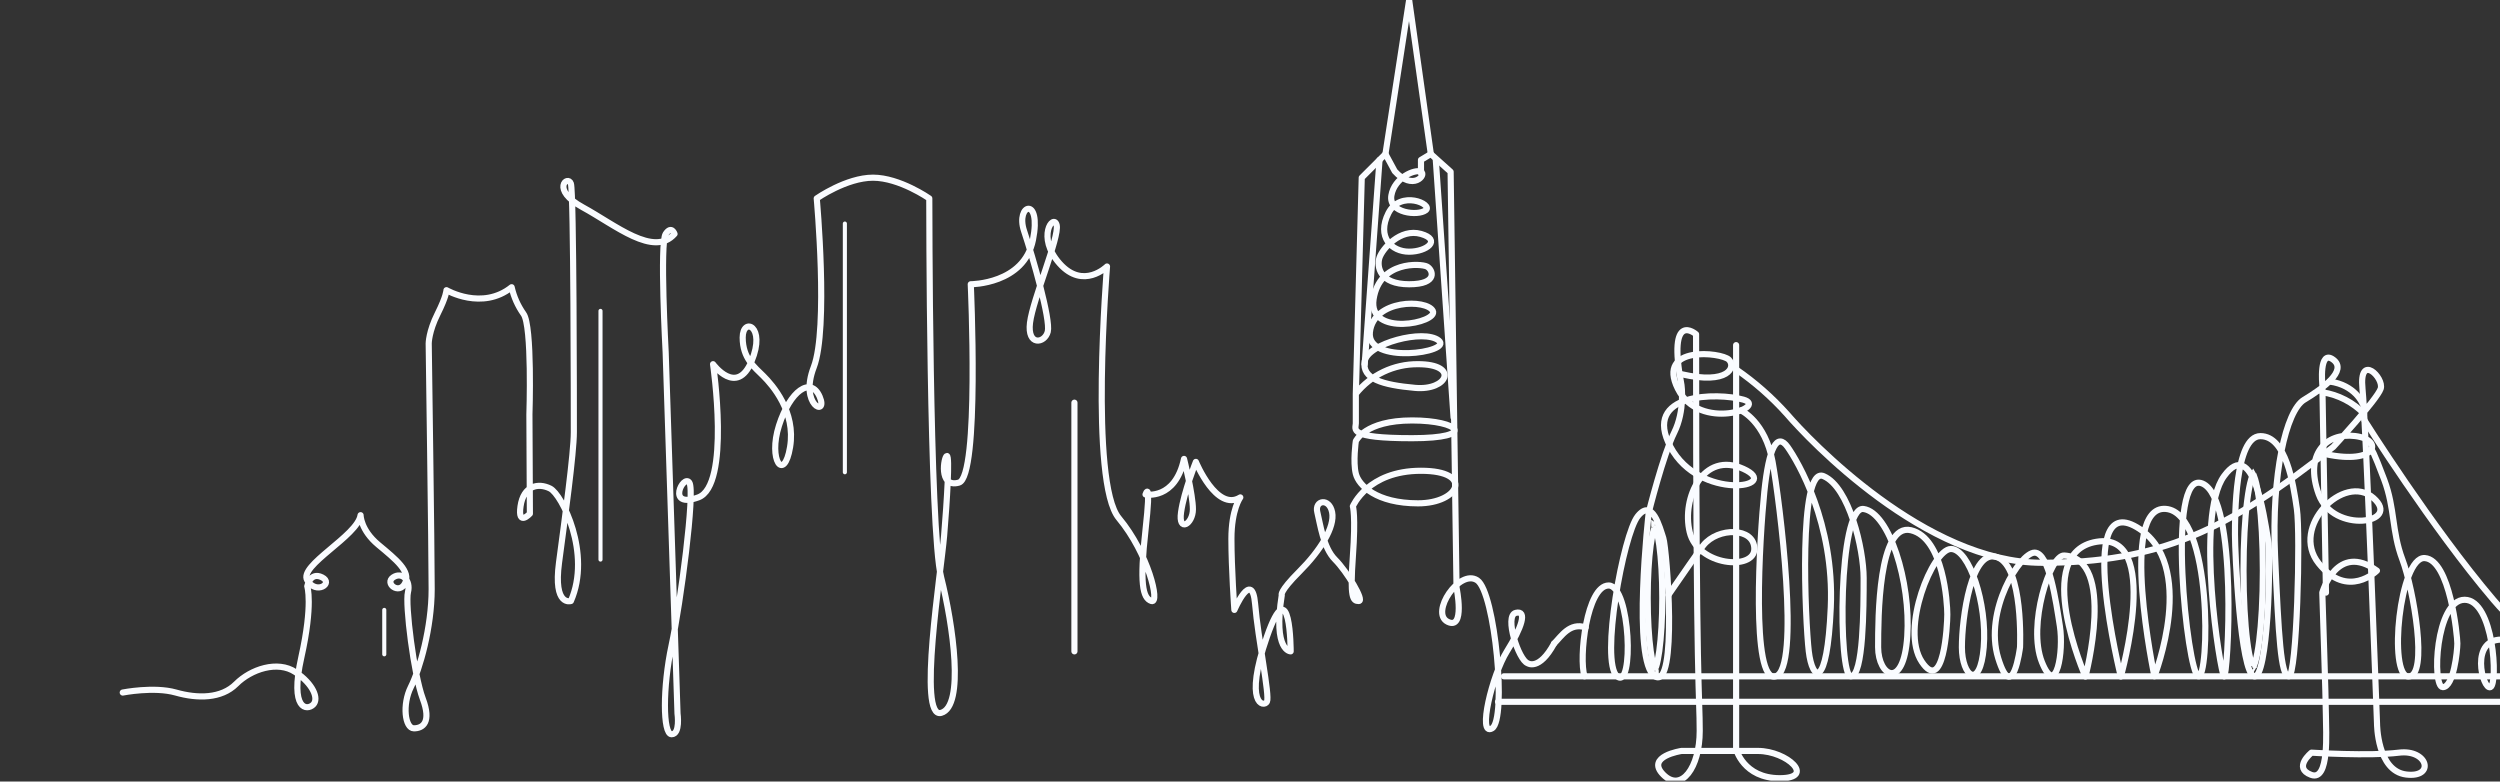<!-- sample rectangle -->
<svg width="1222" height="382" viewBox="0 0 1222 382" fill="none" xmlns="http://www.w3.org/2000/svg">
<rect x="0" y="0" width="1222" height="382" fill="#333333" stroke="none"/>
<g clip-path="url(#clip0_151_3383)">
<path d="M812.526 292.334C812.526 302.477 811.961 311.631 811.056 318.222C810.602 321.529 810.07 324.129 809.504 325.871C809.31 326.468 809.125 326.924 808.959 327.256C808.792 326.924 808.607 326.468 808.413 325.871C807.847 324.129 807.316 321.529 806.861 318.222C805.956 311.631 805.391 302.477 805.391 292.334C805.391 282.19 805.956 273.037 806.861 266.446C807.316 263.139 807.847 260.539 808.413 258.797C808.607 258.2 808.792 257.744 808.959 257.412C809.125 257.744 809.31 258.2 809.504 258.797C810.07 260.539 810.602 263.139 811.056 266.446C811.961 273.037 812.526 282.19 812.526 292.334ZM808.575 327.847C808.575 327.846 808.58 327.84 808.592 327.832C808.581 327.843 808.575 327.848 808.575 327.847ZM809.325 327.832C809.337 327.84 809.343 327.846 809.343 327.847C809.342 327.848 809.337 327.843 809.325 327.832ZM809.343 256.821C809.343 256.822 809.337 256.827 809.325 256.836C809.336 256.824 809.342 256.82 809.343 256.821ZM808.592 256.836C808.58 256.827 808.575 256.822 808.575 256.821C808.575 256.82 808.581 256.824 808.592 256.836Z" fill="url(#paint0_linear_151_3383)" stroke="#FAFCFF" stroke-width="3"/>
<path d="M412.972 109.282V230.835" stroke="#FAFCFF" stroke-width="2" stroke-linecap="round" stroke-linejoin="round"/>
<path d="M293.524 151.969V273.522" stroke="#FAFCFF" stroke-width="2" stroke-linecap="round" stroke-linejoin="round"/>
<path d="M187.831 298.122V319.827" stroke="#FAFCFF" stroke-width="2" stroke-linecap="round" stroke-linejoin="round"/>
<path d="M662.725 192.488L665.621 86.852L677.204 75.276L681.75 83.683C690.64 93.538 697.474 85.405 694.578 83.958C691.682 82.511 681.547 86.852 680.1 95.535C678.652 104.217 693.13 105.664 696.895 102.77C700.659 99.876 684.443 92.641 678.652 104.217C672.86 115.794 680.1 123.029 688.787 123.029C697.474 123.029 704.713 117.241 694.578 114.347C684.443 111.452 675.756 121.582 674.308 125.923C672.86 130.264 674.308 138.947 688.787 138.947C703.265 138.947 700.369 131.711 697.474 130.264C694.578 128.817 674.308 127.37 671.412 146.182C668.517 164.994 703.265 157.758 700.37 151.97C697.474 146.182 671.412 146.182 669.603 162.345C667.793 178.509 710.504 172.229 703.265 166.441C696.026 160.652 668.517 167.888 667.069 176.57C665.621 185.252 675.756 188.147 691.682 189.594C707.609 191.041 713.4 178.017 693.13 178.017C687.296 177.964 681.525 179.239 676.257 181.746C670.989 184.253 666.362 187.927 662.725 192.488ZM662.725 192.488V206.958C662.725 209.852 658.382 214.194 690.235 214.194C722.087 214.194 713.4 205.511 690.235 205.511C667.069 205.511 662.725 215.641 662.725 215.641C662.725 215.641 661.278 225.77 662.725 231.558C664.173 237.347 672.86 246.029 693.13 246.029C713.4 246.029 720.639 230.111 694.578 230.111C668.517 230.111 661.278 247.476 661.278 247.476C661.278 247.476 662.725 251.817 661.278 272.076C659.83 292.335 661.278 293.782 664.173 293.782C667.069 293.782 658.382 279.311 652.59 273.523C646.799 267.735 645.351 256.158 643.903 250.37C642.455 244.582 649.695 243.135 651.143 250.37C652.59 257.605 645.351 269.182 635.216 279.311C625.081 289.441 626.529 290.888 626.529 290.888C622.186 318.382 630.873 318.382 630.873 318.382C630.873 318.382 630.873 277.864 619.29 311.147C607.707 344.429 617.842 345.876 619.29 342.982C620.738 340.088 614.946 312.594 613.498 295.229C612.051 277.864 603.364 298.123 603.364 298.123C603.364 298.123 601.916 277.864 601.916 263.394C601.916 248.923 606.259 243.135 606.259 243.135C594.676 250.37 584.542 225.77 584.542 225.77C584.542 225.77 578.75 240.241 577.302 250.37C575.854 260.5 583.094 256.158 583.094 248.923C583.094 241.688 578.75 224.323 578.75 224.323C574.407 244.582 559.928 241.688 559.928 241.688C559.928 241.688 562.824 233.005 559.928 259.052C557.032 285.1 558.48 292.335 562.824 293.782C567.167 295.229 561.376 270.629 546.897 253.264C532.419 235.9 541.106 130.264 541.106 130.264C541.106 130.264 529.523 141.841 517.94 128.817C506.358 115.794 515.045 104.217 516.493 110.005C517.94 115.794 504.91 146.182 503.462 157.758C502.014 169.335 510.701 167.888 512.149 162.099C513.597 156.311 504.91 125.923 500.566 112.899C496.223 99.876 509.253 95.535 504.91 117.241C500.566 138.947 474.505 138.947 474.505 138.947C474.505 138.947 478.848 233.005 468.714 235.9C458.579 238.794 461.474 222.876 462.85 222.876C464.225 222.876 462.922 244.582 461.474 261.947C460.026 279.311 448.444 351.664 460.026 348.452C471.609 345.239 465.818 305.358 460.026 282.205C454.235 259.052 454.235 96.982 454.235 96.982C454.235 96.982 439.757 86.852 426.726 86.852C413.695 86.852 399.217 96.982 399.217 96.982C399.217 96.982 405.008 160.652 397.769 179.464C390.53 198.276 405.008 204.064 400.665 193.935C396.321 183.805 386.186 191.041 380.771 207.986C375.356 224.931 383.29 235.9 386.186 218.535C389.082 201.17 377.499 188.147 373.155 183.805C368.812 179.464 363.02 175.123 363.02 164.994C363.02 154.864 374.603 159.205 367.364 176.57C360.125 193.935 348.542 178.017 348.542 178.017C348.542 178.017 357.229 237.347 341.303 243.135C325.376 248.923 334.063 231.558 336.959 235.9C339.855 240.241 332.616 295.229 328.272 315.488C323.929 335.747 323.929 358.9 328.272 358.9C332.616 358.9 331.168 348.77 331.168 348.77L325.376 172.229C325.376 172.229 322.481 118.688 325.376 114.347C328.272 110.005 329.72 114.347 329.72 114.347C319.585 125.923 300.763 110.005 284.837 101.323C268.91 92.641 277.597 85.405 279.045 89.746C280.493 94.088 280.493 201.17 280.493 211.3C280.493 221.429 276.149 253.264 273.254 274.97C270.358 296.676 279.045 293.782 279.045 293.782C289.18 270.629 274.702 241.688 268.91 238.794C263.119 235.9 255.88 237.347 254.432 247.476C252.984 257.605 259.007 251.079 259.007 251.079L258.775 202.617C258.775 202.617 260.223 159.205 255.88 153.417C253.112 149.498 251.144 145.073 250.088 140.394C235.61 151.97 218.236 141.841 218.236 141.841C218.236 141.841 218.236 144.735 213.892 153.417C209.548 162.099 209.548 167.888 209.548 167.888C209.548 167.888 210.996 269.182 210.996 287.994C210.996 306.805 205.205 327.064 200.861 335.747C196.518 344.429 197.966 356.006 202.309 356.006C206.653 356.006 210.996 353.111 206.653 341.535C202.309 329.958 197.966 295.229 199.413 289.441C200.861 283.653 196.518 279.311 192.174 282.205C187.831 285.1 195.07 290.888 197.966 285.1C200.861 279.311 193.622 273.523 184.935 266.288C176.248 259.052 176.248 251.817 176.248 251.817C174.8 261.947 145.843 276.417 150.187 283.653C154.53 290.888 163.217 285.1 157.426 282.205C151.634 279.311 150.187 286.547 150.187 286.547C150.187 286.547 153.082 295.229 147.291 321.276C141.499 347.323 150.187 347.323 153.082 344.429C155.978 341.535 153.082 334.3 144.395 328.511C135.708 322.723 122.677 327.064 115.438 334.3C108.199 341.535 96.616 341.535 85.945 338.511C75.275 335.486 60 338.511 60 338.511" stroke="#FAFCFF" stroke-width="3" stroke-linecap="round" stroke-linejoin="round"/>
<path d="M694.578 84.682V78.17L699.385 75.276L709.057 83.958L711.952 287.27C711.952 287.27 716.296 308.253 707.609 303.911C698.922 299.57 713.4 277.864 722.087 283.653C730.774 289.441 736.566 351.664 729.327 356.006C722.087 360.347 729.327 329.958 736.566 318.382C743.805 306.805 746.701 298.123 740.909 299.57C735.118 301.017 742.357 322.723 746.701 324.17C746.701 324.17 752.275 328.121 759.63 314.576" stroke="#FAFCFF" stroke-width="3" stroke-linecap="round" stroke-linejoin="round"/>
<path d="M701.817 78.169L710.504 204.063" stroke="#FAFCFF" stroke-width="3" stroke-linecap="round" stroke-linejoin="round"/>
<path d="M674.308 78.169L667.069 178.016" stroke="#FAFCFF" stroke-width="3" stroke-linecap="round" stroke-linejoin="round"/>
<path d="M699.385 75.275L688.786 0.028L677.204 75.275" stroke="#FAFCFF" stroke-width="3" stroke-linecap="round" stroke-linejoin="round"/>
<path d="M1106.08 278.991C1106.08 292.458 1105.38 304.623 1104.27 313.397C1103.71 317.794 1103.05 321.281 1102.34 323.639C1101.99 324.804 1101.65 325.609 1101.35 326.099C1101.05 325.609 1100.72 324.804 1100.36 323.639C1099.66 321.281 1099 317.794 1098.44 313.397C1097.32 304.623 1096.63 292.458 1096.63 278.991C1096.63 265.523 1097.32 253.358 1098.44 244.585C1099 240.188 1099.66 236.701 1100.36 234.343C1100.72 233.178 1101.05 232.372 1101.35 231.883C1101.65 232.372 1101.99 233.178 1102.34 234.343C1103.05 236.701 1103.71 240.188 1104.27 244.585C1105.38 253.358 1106.08 265.523 1106.08 278.991ZM1101.05 326.491C1101.05 326.49 1101.06 326.487 1101.06 326.482C1101.06 326.489 1101.05 326.491 1101.05 326.491ZM1101.64 326.482C1101.65 326.487 1101.65 326.49 1101.65 326.491C1101.65 326.491 1101.65 326.489 1101.64 326.482ZM1101.65 231.491C1101.65 231.491 1101.65 231.495 1101.64 231.5C1101.65 231.493 1101.65 231.49 1101.65 231.491ZM1101.06 231.5C1101.06 231.495 1101.05 231.491 1101.05 231.491C1101.05 231.49 1101.06 231.493 1101.06 231.5Z" fill="url(#paint1_linear_151_3383)" stroke="#FAFCFF" stroke-width="3"/>
<path d="M735.118 330.58H1281.12" stroke="#FAFCFF" stroke-width="3" stroke-linecap="round" stroke-linejoin="round"/>
<path d="M1281.12 343.027H732.223" stroke="#FAFCFF" stroke-width="3" stroke-linecap="round" stroke-linejoin="round"/>
<path d="M815.561 290.798C823.292 279.655 829.938 269.859 832.602 266.545C839.711 257.645 857.519 257.645 857.519 268.31C857.519 278.975 829.923 276.732 825.913 260.076C821.902 243.421 832.602 220.282 852.177 229.182C871.752 238.081 830.821 245.186 816.574 218.502C802.327 191.819 839.74 191.833 852.177 195.349C864.614 198.866 830.821 211.368 820.136 190.024C809.451 168.68 841.492 172.225 845.053 175.785C848.615 179.345 845.053 188.244 821.888 182.905" stroke="#FAFCFF" stroke-width="3" stroke-linecap="round" stroke-linejoin="round"/>
<path d="M848.615 168.698V366.164C848.615 366.164 852.177 380.389 869.971 380.389C887.765 380.389 873.533 367.061 859.3 367.061H821.917C821.917 367.061 804.123 369.709 813.013 378.638C821.902 387.566 830.821 375.078 830.821 357.293C830.821 339.147 829.04 339.538 829.04 163.387C829.04 163.387 814.793 150.928 821.917 188.291C821.917 188.291 823.698 200.736 818.355 211.444C813.013 222.153 805.904 250.515 805.904 250.515C805.904 250.515 797.607 323.447 808.872 330.566C820.136 337.686 814.794 268.343 813.013 262.974C811.232 257.606 807.685 243.395 800.561 252.295C793.438 261.194 782.13 323.447 790.426 330.566C798.722 337.686 796.999 286.185 786.314 286.185C775.629 286.185 771.619 321.681 774.514 330.581" stroke="#FAFCFF" stroke-width="3" stroke-linecap="round" stroke-linejoin="round"/>
<path d="M759.63 314.573C763.178 311.013 767.318 304.11 775.05 306.672" stroke="#FAFCFF" stroke-width="3" stroke-linecap="round" stroke-linejoin="round"/>
<path d="M848.615 180.549C857.764 186.841 866.129 194.2 873.533 202.472C884.218 214.931 941.162 275.086 998.12 275.086C1055.08 275.086 1088.89 259.4 1140.5 218.477C1140.5 218.477 1161.86 195.324 1163.67 190.028C1165.48 184.731 1153 172.229 1154.78 190.028C1156.56 207.826 1161.89 353.676 1161.89 353.676C1161.89 353.676 1161.89 376.829 1176.13 378.58C1190.38 380.33 1186.8 366.135 1172.57 367.9C1158.34 369.666 1129.86 367.9 1129.86 367.9C1129.86 367.9 1120.59 375.338 1129.67 378.739C1138.75 382.139 1136.91 357.235 1136.91 350.116C1136.91 342.996 1135.14 289.643 1135.14 289.643C1135.14 289.643 1142.27 264.768 1161.86 278.949C1161.86 278.949 1147.63 293.174 1133.39 275.39C1119.16 257.605 1145.84 230.921 1160.09 243.366C1174.34 255.811 1140.5 261.165 1133.39 241.601C1126.28 222.037 1136.94 211.357 1151.19 213.137C1165.43 214.917 1161.86 227.362 1136.94 222.022" stroke="#FAFCFF" stroke-width="3" stroke-linecap="round" stroke-linejoin="round"/>
<path d="M1155.57 202.252C1150.11 196.643 1142.97 192.956 1135.23 191.747" stroke="#FAFCFF" stroke-width="3" stroke-linecap="round" stroke-linejoin="round"/>
<path d="M1154.75 197.16C1154.75 197.16 1151.24 188.217 1138.72 186.495" stroke="#FAFCFF" stroke-width="3" stroke-linecap="round" stroke-linejoin="round"/>
<path d="M851.004 200.634C851.004 200.634 862.847 206.06 866.409 225.624C869.971 245.189 880.164 327.02 867.944 330.58C855.724 334.14 860.154 262.322 862.398 240.413C864.643 218.505 868.697 211.313 873.779 218.476C878.861 225.639 896.669 255.868 894.888 296.776C893.107 337.685 885.825 332.794 884.131 318.352C882.437 303.91 878.875 227.404 891.37 232.744C903.865 238.084 910.945 268.313 910.945 282.552C910.945 296.791 910.872 330.58 904.69 330.58C898.508 330.58 898.45 247.113 910.901 248.792C923.353 250.471 934.067 284.332 932.272 311.016C930.476 337.699 918.025 330.58 918.025 316.355C918.025 302.131 918.155 255.362 934.11 259.182C950.066 263.002 951.847 294.997 951.847 300.336C951.847 305.676 950.066 339.479 939.381 323.489C928.695 307.499 944.723 268.342 953.628 268.342C962.532 268.342 971.422 295.025 969.641 316.384C967.86 337.743 958.97 330.609 958.97 316.384C958.97 302.159 963.56 267.589 976.344 272.408C989.129 277.227 987.391 316.384 987.391 316.384C987.391 316.384 983.844 344.833 976.721 321.709C969.597 298.585 987.391 270.122 994.515 270.122C1001.64 270.122 1005 294.128 1006.88 306.139C1008.76 318.149 1005.2 341.52 998.076 323.619C990.953 305.719 1002.09 271.077 1008.98 271.525C1034.56 273.059 1019.36 330.696 1019.36 330.696C1019.36 330.696 992.734 270.151 1024.77 264.825C1056.82 259.5 1036.66 330.696 1036.66 330.696C1036.66 330.696 1014.13 239.878 1044.39 257.648C1074.65 275.418 1053.08 330.58 1053.08 330.58C1053.08 330.58 1035.45 246.969 1058.6 248.749C1081.75 250.528 1079.95 332.36 1074.52 330.58C1069.09 328.8 1058.6 229.184 1076.43 236.304C1094.27 243.423 1088.89 332.36 1087.1 330.623C1085.32 328.887 1072.87 252.308 1087.1 232.744C1101.34 213.18 1106.69 252.308 1108.47 262.988C1110.26 273.667 1108.47 332.36 1101.79 330.58C1095.1 328.8 1092.45 270.093 1092.45 261.208C1092.45 252.323 1092.45 213.18 1104.91 213.18C1117.38 213.18 1120.93 236.333 1122.71 248.749C1124.49 261.164 1122.71 330.58 1118.78 330.58C1114.86 330.58 1113.8 311.015 1112.04 271.467C1110.27 231.919 1117.36 200.721 1126.27 195.381C1135.17 190.041 1147.62 181.156 1140.5 175.817C1133.38 170.477 1135.17 188.276 1135.17 188.276L1136.94 289.671" stroke="#FAFCFF" stroke-width="3" stroke-linecap="round" stroke-linejoin="round"/>
<path d="M1282 330.739C1282 330.739 1249.08 328.8 1218.82 293.217C1188.56 257.634 1155.73 205.409 1155.73 205.409" stroke="#FAFCFF" stroke-width="3" stroke-linecap="round" stroke-linejoin="round"/>
<path d="M1159.18 219.62C1159.18 219.62 1160.09 220.271 1165.42 234.51C1170.75 248.749 1168.98 259.414 1174.32 273.581C1179.67 287.748 1187.14 330.827 1177.22 330.668C1167.3 330.508 1172.88 271.917 1185.23 272.785C1197.58 273.653 1201.15 310.973 1201.15 314.533C1201.15 318.093 1199.37 335.877 1194.03 335.877C1188.69 335.877 1190.47 293.174 1204.71 293.174C1218.96 293.174 1221.1 334.097 1217.35 335.877C1213.6 337.657 1206.49 310.973 1224.29 312.724C1242.08 314.475 1239.2 335.877 1239.2 335.877" stroke="#FAFCFF" stroke-width="3" stroke-linecap="round" stroke-linejoin="round"/>
<path d="M525.18 196.828V318.381" stroke="#FAFCFF" stroke-width="3" stroke-linecap="round" stroke-linejoin="round"/>
</g>
<defs>
<linearGradient id="paint0_linear_151_3383" x1="6016.19" y1="15255.3" x2="6087.14" y2="15255.3" gradientUnits="userSpaceOnUse">
<stop stop-color="#F5C143" stop-opacity="0"/>
<stop offset="0.51" stop-color="#F5C143"/>
<stop offset="1" stop-color="#D67143"/>
</linearGradient>
<linearGradient id="paint1_linear_151_3383" x1="10003.4" y1="19215.9" x2="10110.5" y2="19215.9" gradientUnits="userSpaceOnUse">
<stop stop-color="#F5C143" stop-opacity="0"/>
<stop offset="0.51" stop-color="#F5C143"/>
<stop offset="1" stop-color="#D67143"/>
</linearGradient>
<clipPath id="clip0_151_3383">
<rect width="1222" height="381.596" fill="white"/>
</clipPath>
</defs>
</svg>

